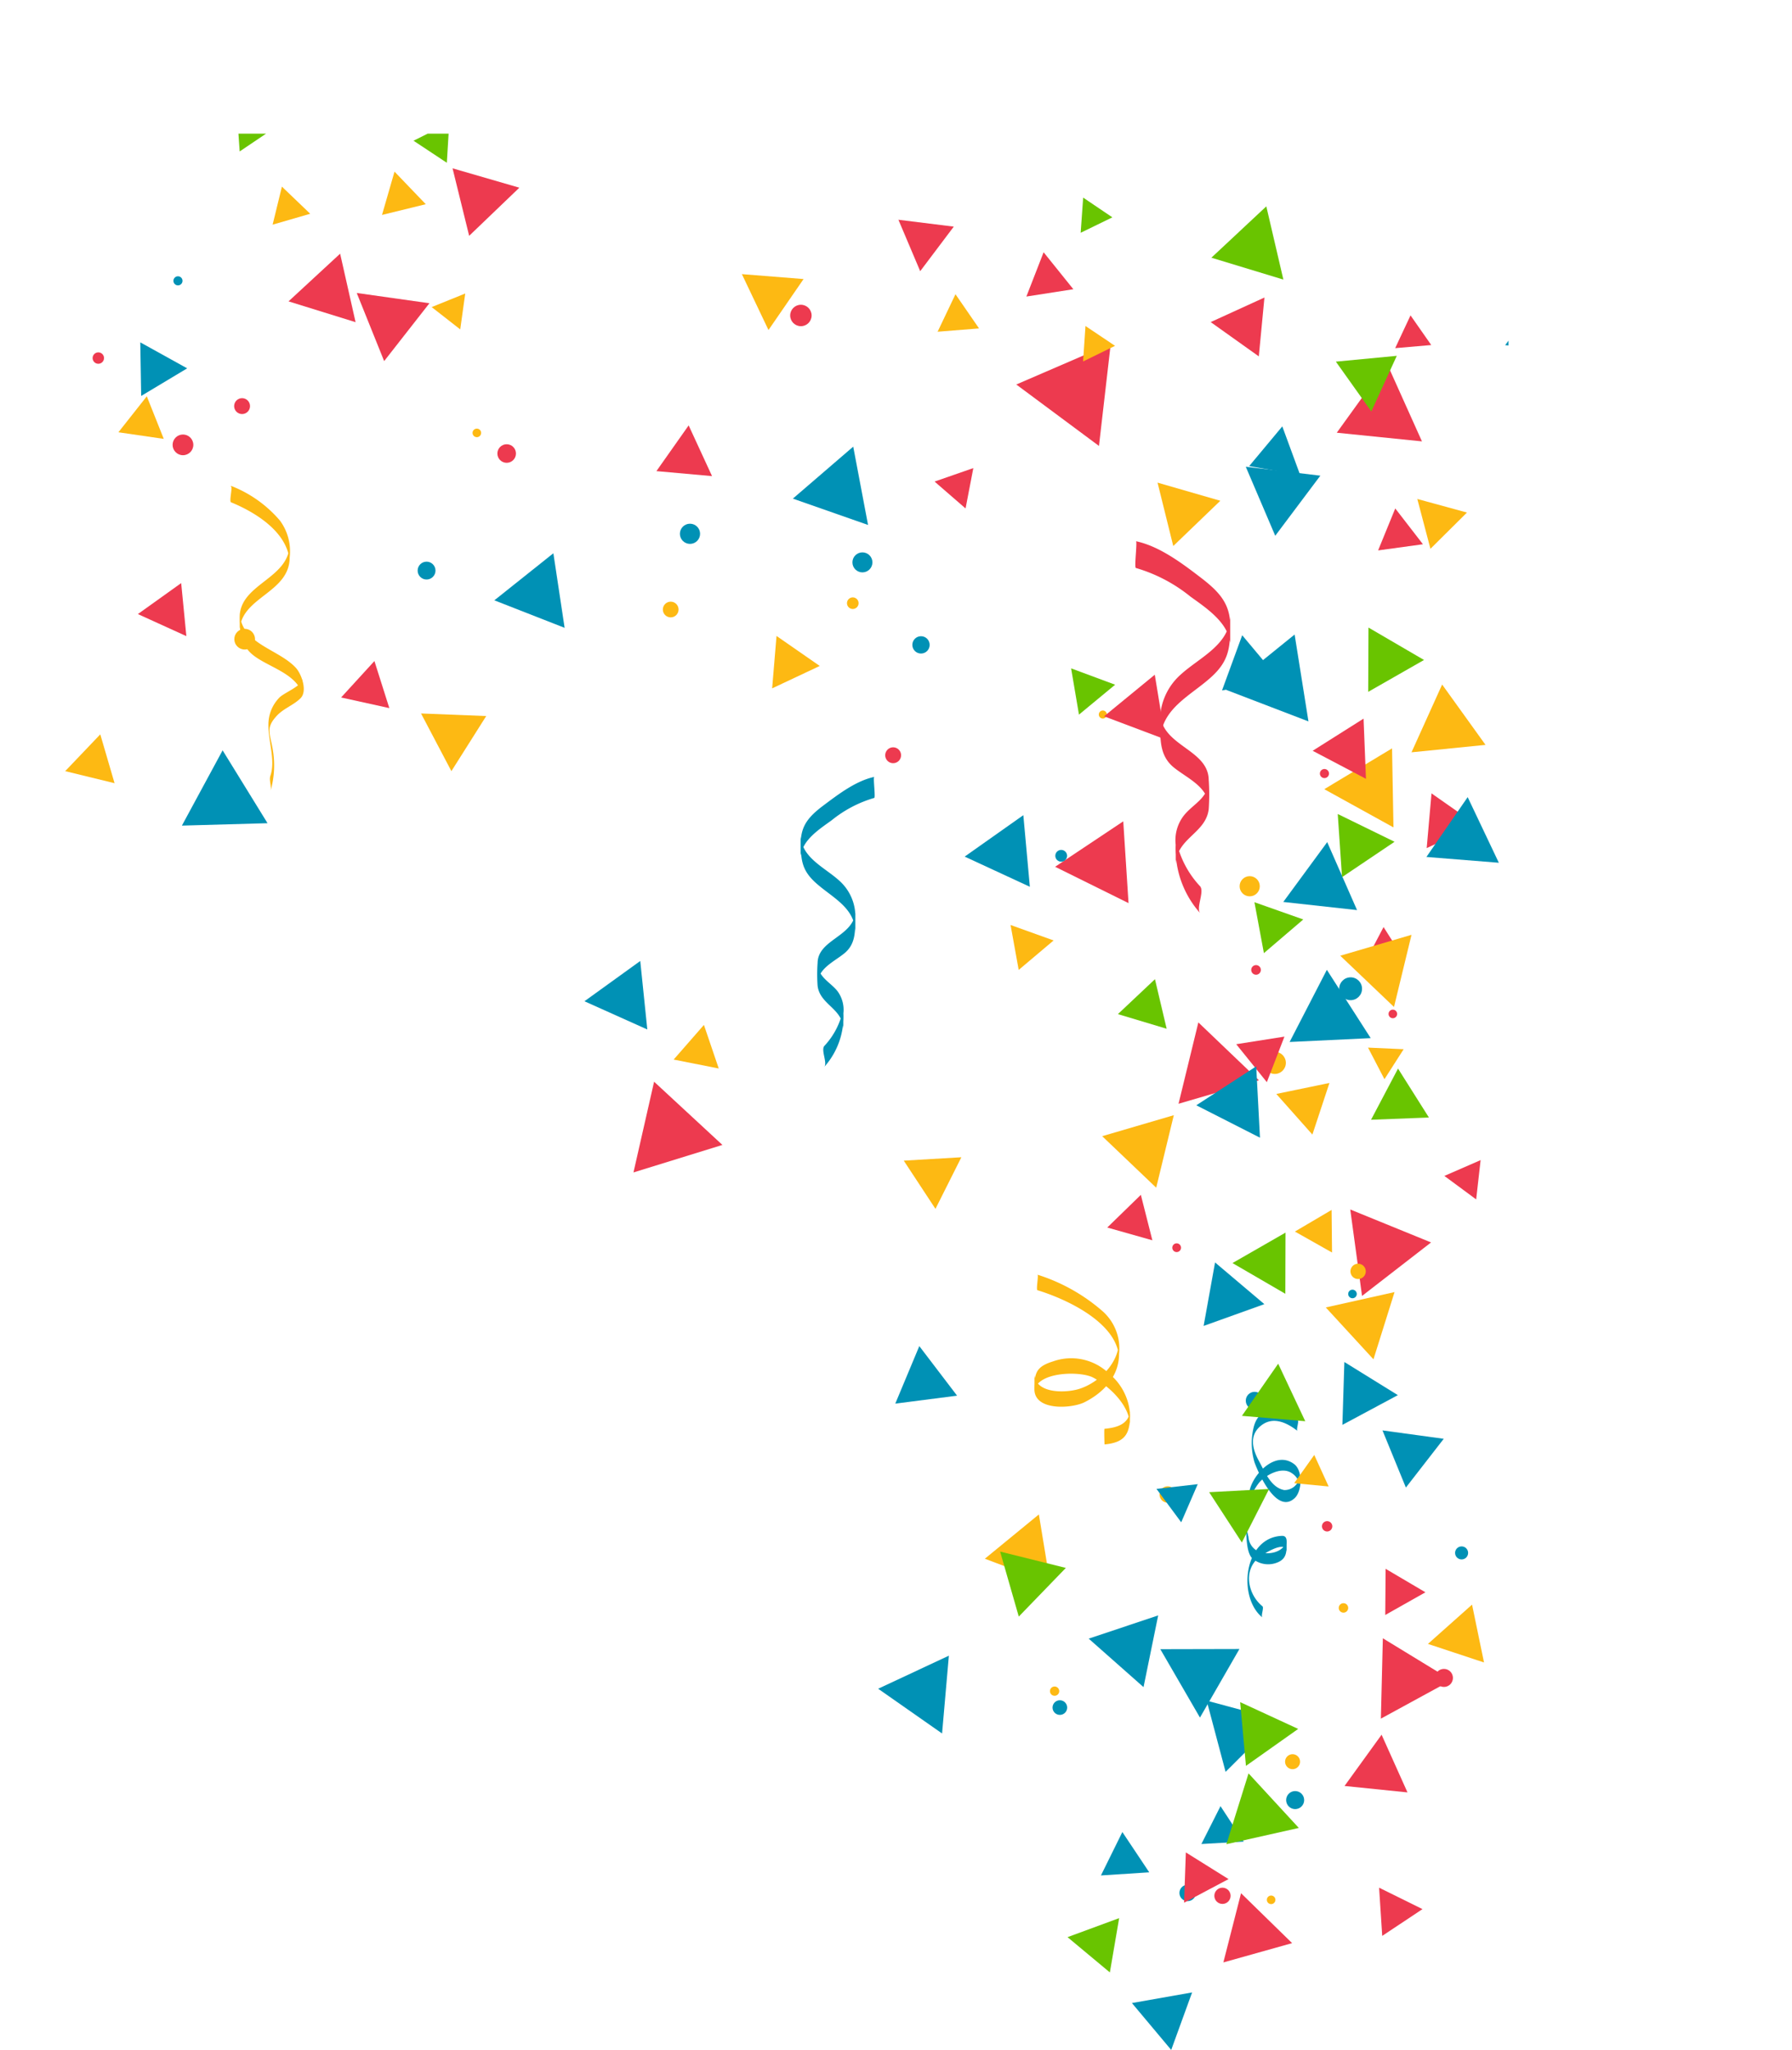 <svg xmlns="http://www.w3.org/2000/svg" xmlns:xlink="http://www.w3.org/1999/xlink" viewBox="0 0 200.68 229.57"><defs><style>.cls-1{fill:none;}.cls-2{fill:#0091b5;}.cls-3{fill:#ed3a4f;}.cls-4{fill:#fdb913;}.cls-5{clip-path:url(#clip-path);}.cls-6{fill:#69c400;}</style><clipPath id="clip-path" transform="translate(-119.07)"><rect id="_Обтравочный_контур_" data-name="&lt;Обтравочный контур&gt;" class="cls-1" y="14.97" width="288" height="288"/></clipPath></defs><title>confetti_1</title><g id="Слой_2" data-name="Слой 2"><g id="Layer_1" data-name="Layer 1"><polygon class="cls-2" points="20.96 41.25 15.71 38.34 15.81 44.34 20.96 41.25"/><polygon class="cls-2" points="29.96 92.19 24.93 84.03 20.37 92.46 29.96 92.19"/><polygon class="cls-2" points="61.97 61.96 55.36 67.23 63.23 70.31 61.97 61.96"/><polygon class="cls-2" points="71.7 107.62 65.45 112.13 72.49 115.29 71.7 107.62"/><polygon class="cls-2" points="88.79 55.84 97.21 58.79 95.55 50.02 88.79 55.84"/><polygon class="cls-2" points="143.6 47.75 139.89 52.2 145.6 53.19 143.6 47.75"/><polygon class="cls-2" points="108.03 95.93 115.33 99.31 114.6 91.29 108.03 95.93"/><polygon class="cls-2" points="137.32 77.26 146.53 80.79 144.98 71.06 137.32 77.26"/><polygon class="cls-2" points="153.5 116.26 148.59 108.61 144.42 116.69 153.5 116.26"/><polygon class="cls-2" points="156.54 156.24 150.55 152.53 150.33 159.57 156.54 156.24"/><polygon class="cls-2" points="100.26 157.19 107.18 156.3 102.95 150.75 100.26 157.19"/><polygon class="cls-2" points="134.38 192.35 138.8 184.67 129.94 184.69 134.38 192.35"/><polygon class="cls-2" points="106.26 185.42 98.34 189.12 105.5 194.13 106.26 185.42"/><polygon class="cls-2" points="128.7 209.68 125.69 205.17 123.29 210.03 128.7 209.68"/><polygon class="cls-3" points="20.29 65.3 15.44 68.77 20.87 71.24 20.29 65.3"/><polygon class="cls-3" points="41.93 74.03 38.2 78.11 43.6 79.3 41.93 74.03"/><polygon class="cls-3" points="43.02 40.44 48.09 33.96 39.95 32.81 43.02 40.44"/><polygon class="cls-3" points="79.74 53.32 77.12 47.64 73.51 52.76 79.74 53.32"/><polygon class="cls-3" points="113.81 43.06 123.07 49.94 124.39 38.49 113.81 43.06"/><polygon class="cls-3" points="80.9 128.22 73.25 121.14 70.94 131.3 80.9 128.22"/><polygon class="cls-3" points="125.79 91.98 118.16 97.07 126.38 101.14 125.79 91.98"/><polygon class="cls-3" points="159.24 49.43 155.31 40.68 149.7 48.46 159.24 49.43"/><polygon class="cls-3" points="131.98 123.61 140.98 120.98 134.2 114.5 131.98 123.61"/><polygon class="cls-3" points="160.26 139.14 151.21 135.45 152.53 145.13 160.26 139.14"/><polygon class="cls-3" points="124 137.47 129.05 138.9 127.76 133.81 124 137.47"/><polygon class="cls-3" points="144.7 217.61 138.98 212.02 137 219.77 144.7 217.61"/><polygon class="cls-3" points="154.64 192.47 162.54 188.16 154.86 183.47 154.64 192.47"/><polygon class="cls-4" points="107.66 129.6 101.21 129.98 104.76 135.38 107.66 129.6"/><polygon class="cls-4" points="116.34 169.6 110.29 174.56 117.61 177.33 116.34 169.6"/><polygon class="cls-4" points="148.3 88.38 156.05 92.66 155.89 83.81 148.3 88.38"/><polygon class="cls-4" points="75.44 118.66 80.49 119.66 78.83 114.78 75.44 118.66"/><polygon class="cls-4" points="117.99 105.32 113.17 103.59 114.08 108.62 117.99 105.32"/><polygon class="cls-4" points="86.47 77.09 91.8 74.58 86.96 71.22 86.47 77.09"/><polygon class="cls-4" points="16.44 44.38 13.26 48.41 18.34 49.15 16.44 44.38"/><polygon class="cls-4" points="50.55 86.36 54.45 80.19 47.15 79.9 50.55 86.36"/><polygon class="cls-4" points="11.23 82.24 7.3 86.36 12.83 87.71 11.23 82.24"/><polygon class="cls-4" points="123.43 127.24 129.48 133.01 131.45 124.89 123.43 127.24"/><path class="cls-4" d="M235.25,142.75a20.44,20.44,0,0,1,7.19,4,5.58,5.58,0,0,1,1.95,4.87c0,2.5-1.72,4.34-3.88,5.42-1.41.7-5.56,1-5.6-1.43,0-1.82.16-2.55,2.09-3.15a6.08,6.08,0,0,1,6.25,1.35,6.4,6.4,0,0,1,2.37,4.64c0,2.09-.53,3.1-2.86,3.31,0,0-.06-1.74,0-1.75,1.31-.12,2.72-.48,2.85-2,0,.54,0,1.09,0,1.63,0-2.22-2.29-4.38-4.11-5.36-1.42-.76-6.2-.69-6.58,1.44V154c.2,2.2,3.82,2,5.22,1.47,2.12-.76,4.2-2.86,4.24-5.21,0,.54,0,1.09,0,1.63-.34-3.84-5.92-6.42-9.13-7.4-.17-.05.15-1.7,0-1.75Z" transform="translate(-119.07)"/><path class="cls-4" d="M144.94,54.41a13.72,13.72,0,0,1,5.48,3.89,5.8,5.8,0,0,1,1.09,4.12c0,3.94-5.31,4.41-5.59,8q0-.87,0-1.73c.18,3.44,4.38,4,6.3,6.12.61.68,1.31,2.57.51,3.38s-2,1.17-2.77,2.09c-1.12,1.26-.66,1.9-.38,3.46a10.39,10.39,0,0,1-.23,4.9c.18-.52-.18-1.23,0-1.76.59-1.71-.24-3.85-.22-5.72a4.31,4.31,0,0,1,1.19-3c.5-.56,2.58-1.34,2.63-2.11q0,.87,0,1.73c-.67-2.37-3.84-3.06-5.54-4.42-1.38-1.11-1.51-2.62-1.5-4.22,0-3.76,5.5-4.28,5.59-8.12q0,.87,0,1.73c-.31-3.22-3.85-5.39-6.56-6.5-.22-.09.19-1.68,0-1.76Z" transform="translate(-119.07)"/><path class="cls-2" d="M264.36,160.24c-1.2-.94-2.75-1.66-4.09-.57s-.94,2.62-.23,3.92,1.37,3,2.84,3.28a1.69,1.69,0,0,0,1.59-1q.14-.51.07.2a1.87,1.87,0,0,0-.16-.41,1.8,1.8,0,0,0-.6-.65c-1.12-.83-2.88.12-3.68,1a6.8,6.8,0,0,0-1.46,4,7.18,7.18,0,0,0,.24,2.1,1.93,1.93,0,0,0,1,1.58c1.12.58,3.09.17,3.27-1.24v1.26c-.12-1.29-2.72.39-3.14.74-1.76,1.48-1.15,4.15.43,5.43.21.17-.2,1.1,0,1.26-2.81-2.27-2.09-9,2.22-9.14.61,0,.49.68.49,1.08,0,.78-.07,1.43-.85,1.82a2.74,2.74,0,0,1-3-.38c-.6-.62-.62-2.11-.68-2.93a13.12,13.12,0,0,1,.48-5c.59-1.79,2.91-4.1,4.88-2.64,1,.72.91,3,.11,3.79-2,1.95-4.07-2.68-4.54-4a7.52,7.52,0,0,1-.06-4c.69-2.53,3.3-2,4.89-.73.21.16-.2,1.11,0,1.26Z" transform="translate(-119.07)"/><path class="cls-3" d="M246.27,60.61c2.63.55,5.16,2.46,7.25,4.06s3.32,2.93,3.32,5.43-.19,3.94-2.08,5.68c-2.33,2.14-5.7,3.55-5.75,7.18q0-1.4,0-2.79c.42,3.43,5.36,3.8,5.42,7.16a23.9,23.9,0,0,1,0,3.29c-.33,2.72-3.59,3.23-3.69,6.17q0-1.47,0-2.94a10.73,10.73,0,0,0,2.73,5.41c.5.61-.48,2.41,0,3a10.84,10.84,0,0,1-2.74-7.66,4.5,4.5,0,0,1,.9-3.25c1.07-1.34,2.58-1.85,2.81-3.72q0,1.39,0,2.79c0-2.26-2.35-3.22-3.88-4.44S249,83.09,249,81.27a6.88,6.88,0,0,1,2.31-5.74c2.06-1.88,5.42-3.29,5.53-6.48q0,1.47,0,2.94c-.29-2.33-2.7-3.91-4.46-5.18a17.44,17.44,0,0,0-6.1-3.2c-.22,0,.18-3,0-3Z" transform="translate(-119.07)"/><path class="cls-2" d="M217,87c-2.05.43-4,1.92-5.66,3.16s-2.59,2.28-2.59,4.23.15,3.08,1.62,4.43c1.82,1.67,4.45,2.77,4.49,5.6q0-1.09,0-2.18c-.33,2.68-4.18,3-4.23,5.59a18.53,18.53,0,0,0,0,2.57c.26,2.12,2.8,2.52,2.88,4.82q0-1.15,0-2.3a8.38,8.38,0,0,1-2.13,4.22c-.39.48.37,1.88,0,2.34a8.46,8.46,0,0,0,2.14-6,3.52,3.52,0,0,0-.7-2.53c-.84-1-2-1.45-2.19-2.9q0,1.09,0,2.18c0-1.76,1.83-2.51,3-3.47s1.22-2.25,1.21-3.67a5.36,5.36,0,0,0-1.8-4.48c-1.61-1.47-4.23-2.56-4.31-5.05q0,1.15,0,2.3c.23-1.82,2.1-3,3.48-4a13.58,13.58,0,0,1,4.76-2.5c.17,0-.14-2.31,0-2.34Z" transform="translate(-119.07)"/><circle class="cls-3" cx="11.01" cy="40.1" r="0.64"/><circle class="cls-3" cx="20.49" cy="49.82" r="1.16"/><circle class="cls-3" cx="27.11" cy="45.48" r="0.89"/><circle class="cls-3" cx="56.74" cy="50.79" r="1.04"/><circle class="cls-3" cx="89.69" cy="35.33" r="1.2"/><circle class="cls-3" cx="100.02" cy="84.58" r="0.89"/><circle class="cls-3" cx="148.32" cy="86.63" r="0.51"/><circle class="cls-3" cx="140.66" cy="108.62" r="0.54"/><circle class="cls-3" cx="155.98" cy="113.55" r="0.48"/><circle class="cls-3" cx="131.77" cy="139.73" r="0.49"/><circle class="cls-3" cx="148.62" cy="170.93" r="0.58"/><circle class="cls-3" cx="161.7" cy="187.91" r="1.01"/><circle class="cls-3" cx="143.15" cy="203.2" r="0.47"/><circle class="cls-3" cx="136.9" cy="212.31" r="0.91"/><circle class="cls-2" cx="19.93" cy="31.45" r="0.51"/><circle class="cls-2" cx="47.77" cy="63.9" r="1"/><circle class="cls-2" cx="77.27" cy="59.78" r="1.13"/><circle class="cls-2" cx="96.58" cy="62.98" r="1.12"/><circle class="cls-2" cx="103.14" cy="72.22" r="0.97"/><circle class="cls-2" cx="118.84" cy="95.84" r="0.66"/><circle class="cls-2" cx="151.25" cy="110.73" r="1.28"/><circle class="cls-2" cx="151.46" cy="144.91" r="0.48"/><circle class="cls-2" cx="140.5" cy="156.86" r="0.99"/><circle class="cls-2" cx="163.68" cy="173.91" r="0.73"/><circle class="cls-2" cx="118.69" cy="191.23" r="0.82"/><circle class="cls-2" cx="145.04" cy="201.59" r="1.01"/><circle class="cls-2" cx="133" cy="211.99" r="0.92"/><circle class="cls-4" cx="27.4" cy="71.58" r="1.16"/><circle class="cls-4" cx="53.4" cy="48.48" r="0.48"/><circle class="cls-4" cx="75.11" cy="68.26" r="0.88"/><circle class="cls-4" cx="95.5" cy="67.55" r="0.65"/><circle class="cls-4" cx="123.5" cy="80.02" r="0.45"/><circle class="cls-4" cx="139.95" cy="99.25" r="1.13"/><circle class="cls-4" cx="142.76" cy="119.03" r="1.24"/><circle class="cls-4" cx="152.09" cy="142.38" r="0.86"/><circle class="cls-4" cx="130.77" cy="167.37" r="0.92"/><circle class="cls-4" cx="150.45" cy="180.07" r="0.53"/><circle class="cls-4" cx="118.1" cy="189.39" r="0.52"/><circle class="cls-4" cx="144.75" cy="197.29" r="0.84"/><circle class="cls-4" cx="142.35" cy="212.76" r="0.48"/><g class="cls-5"><polygon class="cls-3" points="4.93 6.35 0 10.22 5.82 12.56 4.93 6.35"/><polygon class="cls-3" points="15.53 9.17 11.95 4.45 9.64 9.91 15.53 9.17"/><polygon class="cls-3" points="38.09 28.41 32.31 33.75 39.82 36.08 38.09 28.41"/><polygon class="cls-3" points="52.54 26.41 58.16 21.02 50.68 18.85 52.54 26.41"/><polygon class="cls-3" points="103.05 30.37 106.81 25.38 100.61 24.61 103.05 30.37"/><polygon class="cls-3" points="120.2 32.39 116.87 28.25 114.94 33.21 120.2 32.39"/><polygon class="cls-3" points="108.13 56.94 109 52.42 104.66 53.93 108.13 56.94"/><polygon class="cls-3" points="141.6 33.32 135.58 36.07 140.97 39.91 141.6 33.32"/><polygon class="cls-3" points="156.24 38.99 160.28 38.64 157.96 35.32 156.24 38.99"/><polygon class="cls-3" points="154.33 61.64 159.35 60.95 156.25 56.94 154.33 61.64"/><polygon class="cls-3" points="123.64 80.22 130.51 82.81 129.32 75.56 123.64 80.22"/><polygon class="cls-3" points="152.7 80.48 147 84.08 152.97 87.22 152.7 80.48"/><polygon class="cls-3" points="159.77 94.98 165.35 92.38 160.31 88.85 159.77 94.98"/><polygon class="cls-3" points="152.98 107.56 157.2 107.38 154.94 103.82 152.98 107.56"/><polygon class="cls-3" points="138.44 116.94 141.87 121.19 143.84 116.09 138.44 116.94"/><polygon class="cls-3" points="161.75 131.69 165.31 134.32 165.81 129.92 161.75 131.69"/><polygon class="cls-3" points="183.26 152.03 178.56 147.93 177.37 154.05 183.26 152.03"/><polygon class="cls-3" points="181.55 165.28 177.45 163.44 177.91 167.91 181.55 165.28"/><polygon class="cls-3" points="155.13 180.86 159.63 178.32 155.17 175.69 155.13 180.86"/><polygon class="cls-3" points="154.72 194.27 150.57 200.01 157.62 200.73 154.72 194.27"/><polygon class="cls-3" points="137.58 210.44 132.8 207.45 132.6 213.08 137.58 210.44"/><polygon class="cls-3" points="159.3 213.8 154.44 211.4 154.79 216.8 159.3 213.8"/><polygon class="cls-2" points="6.47 6.8 1.95 5.75 3.3 10.19 6.47 6.8"/><polygon class="cls-2" points="192.37 26.19 189.9 19.1 185 24.79 192.37 26.19"/><polygon class="cls-2" points="172.57 39.13 170.98 35.41 168.56 38.65 172.57 39.13"/><polygon class="cls-2" points="142.81 60 147.86 53.27 139.51 52.27 142.81 60"/><polygon class="cls-2" points="143.33 76.18 139.11 71.14 136.85 77.32 143.33 76.18"/><polygon class="cls-2" points="159.74 95.97 167.85 96.62 164.36 89.27 159.74 95.97"/><polygon class="cls-2" points="151.97 101.92 148.63 94.31 143.71 101.01 151.97 101.92"/><polygon class="cls-2" points="169.5 133.78 172.91 131.92 169.59 129.89 169.5 133.78"/><polygon class="cls-2" points="141.1 127.41 140.68 119.42 133.97 123.78 141.1 127.41"/><polygon class="cls-2" points="141.59 146.05 136.07 141.38 134.79 148.49 141.59 146.05"/><polygon class="cls-2" points="157.44 166.59 161.68 161.13 154.82 160.19 157.44 166.59"/><polygon class="cls-2" points="129.51 166.74 132.28 170.48 134.13 166.21 129.51 166.74"/><polygon class="cls-2" points="128.06 188.94 129.7 180.91 121.92 183.51 128.06 188.94"/><polygon class="cls-2" points="137.25 198.43 143.1 192.6 135.13 190.45 137.25 198.43"/><polygon class="cls-2" points="134.54 206.51 139.28 206.24 136.68 202.27 134.54 206.51"/><polygon class="cls-2" points="133.5 223.13 126.76 224.32 131.16 229.57 133.5 223.13"/><polygon class="cls-6" points="26.84 16.96 32.64 13.05 26.36 9.98 26.84 16.96"/><polygon class="cls-6" points="50.31 13.76 46.31 15.76 50.04 18.23 50.31 13.76"/><polygon class="cls-6" points="65.14 7.43 66.91 2.07 61.38 3.22 65.14 7.43"/><polygon class="cls-6" points="121.02 26.07 124.57 24.34 121.3 22.13 121.02 26.07"/><polygon class="cls-6" points="141.81 23.11 135.66 28.86 143.72 31.31 141.81 23.11"/><polygon class="cls-6" points="192.01 10.73 185.88 15.13 192.75 18.23 192.01 10.73"/><polygon class="cls-6" points="156.42 39.85 149.6 40.5 153.57 46.08 156.42 39.85"/><polygon class="cls-6" points="175.06 63.71 180.82 67.67 181.37 60.7 175.06 63.71"/><polygon class="cls-6" points="159.47 73.91 153.25 70.28 153.22 77.48 159.47 73.91"/><polygon class="cls-6" points="124.88 76.68 119.95 74.85 120.83 80.03 124.88 76.68"/><polygon class="cls-6" points="156.17 94.27 149.81 91.16 150.29 98.23 156.17 94.27"/><polygon class="cls-6" points="145.95 102.97 140.48 101.04 141.54 106.74 145.95 102.97"/><polygon class="cls-6" points="125.19 113.57 130.65 115.21 129.34 109.66 125.19 113.57"/><polygon class="cls-6" points="153.54 125.4 160.02 125.15 156.56 119.67 153.54 125.4"/><polygon class="cls-6" points="143.96 138.04 138.02 141.45 143.94 144.89 143.96 138.04"/><polygon class="cls-6" points="143.14 152.72 139.08 158.56 146.17 159.16 143.14 152.72"/><polygon class="cls-6" points="142.12 166.75 135.41 167.11 139.07 172.74 142.12 166.75"/><polygon class="cls-6" points="114.09 181.04 119.36 175.59 112 173.76 114.09 181.04"/><polygon class="cls-6" points="145.38 193.62 138.88 190.62 139.53 197.76 145.38 193.62"/><polygon class="cls-6" points="137.34 206.53 145.45 204.71 139.82 198.6 137.34 206.53"/><polygon class="cls-6" points="119.55 216.94 124.29 220.89 125.33 214.81 119.55 216.94"/><polygon class="cls-4" points="189.9 200.51 184.37 205.09 191.1 207.59 189.9 200.51"/><polygon class="cls-4" points="164.85 179.7 159.91 184.1 166.19 186.18 164.85 179.7"/><polygon class="cls-4" points="147.18 162.94 144.93 166.1 148.79 166.47 147.18 162.94"/><polygon class="cls-4" points="148.47 146.42 153.81 152.23 156.17 144.7 148.47 146.42"/><polygon class="cls-4" points="149.12 135.5 145.01 137.92 149.17 140.27 149.12 135.5"/><polygon class="cls-4" points="148.88 121.28 142.93 122.51 146.97 127.06 148.88 121.28"/><polygon class="cls-4" points="155.04 120.86 157.19 117.5 153.2 117.32 155.04 120.86"/><polygon class="cls-4" points="200.68 103.03 196.42 105.45 200.65 107.93 200.68 103.03"/><polygon class="cls-4" points="158.07 104.69 150.09 107.03 156.11 112.77 158.07 104.69"/><polygon class="cls-4" points="161.5 76.66 158.07 84.25 166.36 83.42 161.5 76.66"/><polygon class="cls-4" points="160.19 61.46 164.28 57.4 158.72 55.88 160.19 61.46"/><polygon class="cls-4" points="131.39 61.15 136.66 56.08 129.63 54.05 131.39 61.15"/><polygon class="cls-4" points="121.29 40.48 124.87 38.73 121.56 36.51 121.29 40.48"/><polygon class="cls-4" points="109.64 36.78 107 32.95 105 37.15 109.64 36.78"/><polygon class="cls-4" points="89.99 31.25 83.08 30.7 86.06 36.96 89.99 31.25"/><polygon class="cls-4" points="52.1 32.87 48.34 34.39 51.54 36.89 52.1 32.87"/><polygon class="cls-4" points="47.68 22.87 44.18 19.22 42.78 24.07 47.68 22.87"/><polygon class="cls-4" points="30.53 25.16 34.74 23.94 31.57 20.9 30.53 25.16"/><polygon class="cls-4" points="9.91 6.57 12.41 0 5.47 1.12 9.91 6.57"/></g></g></g></svg>